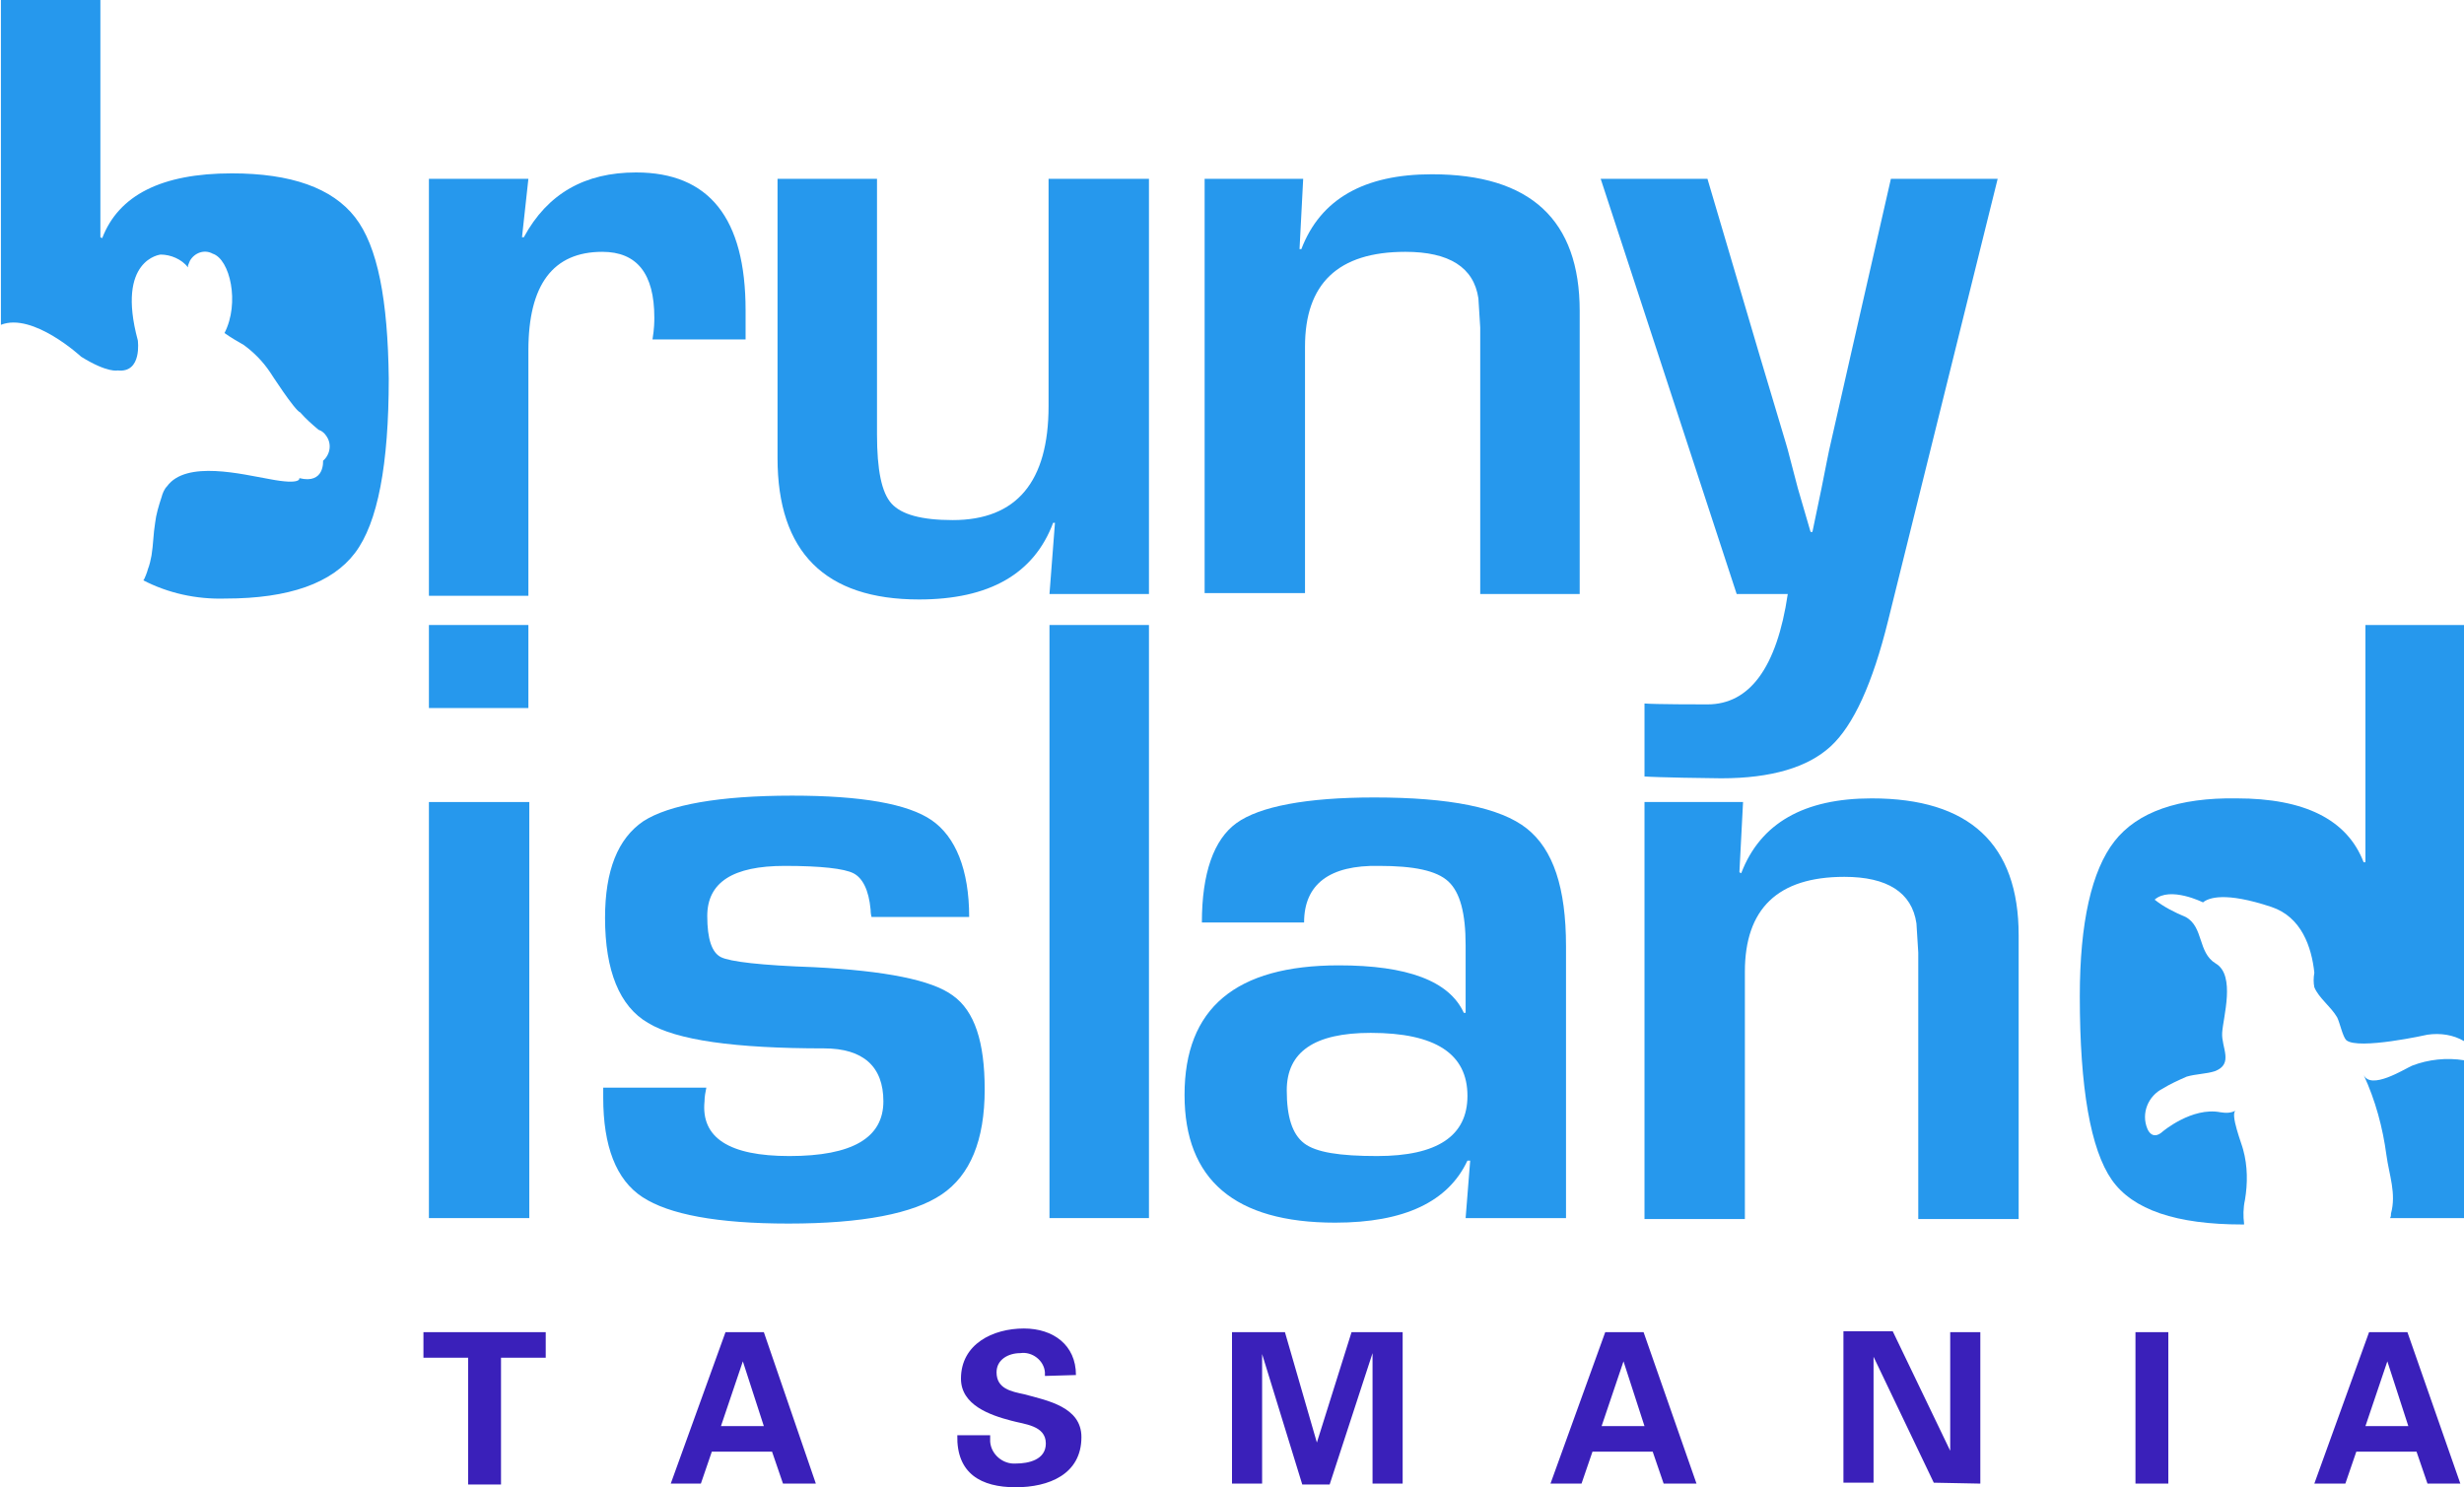 <?xml version="1.0" encoding="utf-8"?>
<!-- Generator: Adobe Illustrator 21.1.0, SVG Export Plug-In . SVG Version: 6.00 Build 0)  -->
<svg version="1.1" id="Layer_1" xmlns="http://www.w3.org/2000/svg" xmlns:xlink="http://www.w3.org/1999/xlink" x="0px" y="0px"
	 viewBox="0 0 270 163" style="enable-background:new 0 0 270 163;" xml:space="preserve">
<style type="text/css">
	.st0{fill:#2698ED;}
	.st1{fill:#3A20BA;}
</style>
<title>Artboard 2</title>
<path class="st0" d="M47,19.6h10.9l-0.7,6.4l0.2,0c2.6-4.8,6.7-7.1,12.3-7.1c8,0,12,5,12,15.1l0,3.2H71.5c0.2-1.2,0.2-2,0.2-2.4
	c0-4.8-1.9-7.2-5.7-7.2c-5.4,0-8.1,3.6-8.1,10.8v26.9H47V19.6z"/>
<path class="st0" d="M125.9,19.6v45.5H115l0.6-7.8l-0.2,0c-2.1,5.6-7,8.4-14.7,8.4c-10.3,0-15.5-5.2-15.5-15.5V19.6h10.9v28
	c0,3.9,0.5,6.4,1.6,7.6c1.1,1.2,3.3,1.8,6.7,1.8c7,0,10.5-4.2,10.5-12.5V19.6H125.9z"/>
<path class="st0" d="M132,19.6h10.8l-0.4,7.7l0.2,0c2.1-5.5,6.9-8.2,14.3-8.2c10.8,0,16.2,5,16.2,15v31h-10.9V35.9l-0.2-3.2
	c-0.5-3.4-3.2-5.1-8-5.1c-7.4,0-11,3.5-11,10.4v27H132V19.6z"/>
<path class="st0" d="M218.9,19.6l-12,48.4c-1.7,6.9-3.8,11.5-6.3,13.8s-6.5,3.5-12,3.5c-1.2,0-7.1-0.1-8.4-0.2v-8
	c1,0.1,6.3,0.1,6.9,0.1c4.6,0,7.6-4,8.8-12.1h-5.6l-14.9-45.5h11.7l5.7,19.3l2.9,9.7c0.2,0.6,0.6,2.3,1.3,4.9l1.4,4.8h0.2l1-4.8
	c0.5-2.5,0.8-4.1,1-4.9l2.2-9.7l4.4-19.3L218.9,19.6z"/>
<path class="st0" d="M15.7,63.6c0.1,0,0.5-1.1,0.5-1.2c0.2-0.5,0.3-1,0.4-1.5c0.2-1.2,0.2-2.4,0.4-3.6c0.1-0.9,0.4-1.9,0.7-2.8
	c0.1-0.4,0.3-0.9,0.6-1.2c2.1-2.9,8.3-1.3,11.2-0.8c3.6,0.7,3.3-0.1,3.3-0.1c2.8,0.7,2.6-1.9,2.6-1.9c0.8-0.7,1-1.9,0.3-2.8
	c-0.2-0.3-0.5-0.5-0.8-0.6c-0.7-0.6-1.4-1.2-2-1.9c-0.6-0.2-3.3-4.4-3.3-4.4c-0.8-1.2-1.8-2.2-2.9-3c-0.7-0.4-1.4-0.8-2.1-1.3
	c1.7-3.3,0.6-8.1-1.3-8.7c-0.9-0.5-2-0.1-2.5,0.8c-0.1,0.2-0.1,0.3-0.2,0.5c0,0.1,0,0.2,0,0.2c-0.7-0.9-1.9-1.4-3-1.4
	c0,0-4.9,0.5-2.5,9.4c0,0,0.5,3.6-2.2,3.3c0,0-1.1,0.3-4-1.5c0,0-5.3-4.9-8.8-3.5V0h10.9v26l0.2,0.1C13,21.4,17.7,19,25.4,19
	c6.5,0,11,1.6,13.5,4.8s3.6,9.1,3.7,17.7c0,9.4-1.2,15.8-3.7,19.1c-2.5,3.3-7.2,5-14.2,5C21.5,65.7,18.4,65,15.7,63.6"/>
<rect x="47" y="68.5" class="st0" width="10.9" height="9.1"/>
<rect x="47" y="87.9" class="st0" width="11" height="45.6"/>
<path class="st0" d="M106.2,100.5H95.5c-0.1-0.4-0.1-0.7-0.1-0.8c-0.2-2.2-0.9-3.5-1.9-4c-1-0.5-3.5-0.8-7.5-0.8
	c-5.7,0-8.5,1.8-8.5,5.5c0,2.5,0.5,4,1.5,4.5s4.4,0.9,10.2,1.1c7.8,0.4,12.9,1.4,15.2,3.1c2.4,1.7,3.5,5.1,3.5,10.3
	c0,5.6-1.6,9.4-4.7,11.5s-8.7,3.2-16.8,3.2c-7.8,0-13.1-1-16-2.9s-4.3-5.6-4.3-10.9l0-1.1h11.3c-0.1,0.5-0.2,1-0.2,1.5
	c-0.4,4,2.7,6,9.3,6c6.9,0,10.3-2,10.3-6c0-3.8-2.2-5.8-6.5-5.8c-9.8,0-16.2-0.9-19.3-2.8c-3.1-1.8-4.7-5.7-4.7-11.5
	c0-5.2,1.4-8.7,4.2-10.6c2.8-1.8,8.3-2.8,16.3-2.8c7.6,0,12.7,0.9,15.3,2.7S106.2,95.3,106.2,100.5"/>
<path class="st0" d="M150.2,113.2c-6.2,0-9.2,2.1-9.2,6.3c0,2.9,0.6,4.8,1.9,5.8s3.9,1.4,8,1.4c6.6,0,9.9-2.2,9.9-6.6
	C160.8,115.5,157.3,113.2,150.2,113.2 M142.9,101.1h-11.2c0-5.4,1.3-9.1,3.8-10.9c2.5-1.8,7.6-2.8,15.1-2.8c8.2,0,13.8,1.1,16.7,3.4
	c2.9,2.3,4.3,6.5,4.3,12.9v29.8h-11l0.5-6.3l-0.3,0c-2.1,4.5-6.9,6.8-14.5,6.8c-11,0-16.5-4.7-16.5-14c0-9.5,5.6-14.2,16.9-14.2
	c7.5,0,12.1,1.7,13.7,5.2h0.2v-7.4c0-3.5-0.6-5.8-1.9-7s-3.8-1.7-7.6-1.7C145.7,94.8,142.9,96.9,142.9,101.1"/>
<path class="st0" d="M180.1,87.9H191l-0.4,7.7l0.2,0.1c2.1-5.5,6.9-8.2,14.3-8.2c10.7,0,16.1,5,16.1,15v31.1h-11v-29.2l-0.2-3.2
	c-0.5-3.4-3.2-5.1-7.9-5.1c-7.3,0-10.9,3.5-10.9,10.4v27.1h-11V87.9z"/>
<path class="st0" d="M270,116.5v17h-8.1l0,0c0.1-0.2,0.1-0.3,0.1-0.5c0.6-2.2-0.2-4.2-0.5-6.4c-0.4-3-1.2-6-2.5-8.8
	c0.8,1.7,4.4-0.6,5.3-1c1.8-0.7,3.8-0.9,5.7-0.6"/>
<path class="st0" d="M270,114.1c-1.2-0.7-2.6-0.9-4-0.7c0,0-7.6,1.7-8.9,0.6c-0.4-0.4-0.7-1.9-1-2.5c-0.7-1.2-2-2.1-2.5-3.3
	c-0.1-0.5-0.1-1,0-1.6c-0.3-2.8-1.4-6.1-4.7-7.2c-5.1-1.7-6.9-1-7.5-0.5c0,0-3.6-1.8-5.3-0.3c1,0.8,2.2,1.4,3.4,1.9
	c2,1.1,1.3,3.9,3.3,5.1c2.2,1.3,0.8,5.9,0.7,7.6c-0.1,1.6,1.3,3.4-0.8,4.2c-0.9,0.3-2.1,0.3-3.1,0.6c-0.9,0.4-1.8,0.8-2.6,1.3
	c-1.6,0.8-2.4,2.7-1.7,4.4c0,0,0.5,1.4,1.7,0.3c0,0,3.2-2.7,6.3-2.1c0.6,0.1,1.2,0.1,1.7-0.2c-0.7,0.3,0.7,3.8,0.8,4.3
	c0.5,1.8,0.5,3.7,0.2,5.5c-0.2,0.9-0.2,1.8-0.1,2.6c0,0,0,0,0,0.1l0,0h-0.2c-7.2,0-12-1.6-14.3-4.9c-2.3-3.3-3.5-10-3.5-20.1
	c0-8.1,1.3-13.8,3.8-17c2.5-3.2,7-4.8,13.4-4.7c7.4,0,12.1,2.3,13.9,7l0.2,0v-26h11L270,114.1"/>
<rect x="115" y="68.5" class="st0" width="10.9" height="65"/>
<path class="st1" d="M259.2,156.3l2.4-7.1h0l2.3,7.1H259.2z M257,162.6l1.2-3.5h6.6l1.2,3.5h3.6l-5.8-16.6h-4.2l-6,16.6L257,162.6z
	 M237.6,146h-3.6v16.6h3.6V146z M217,162.6V146h-3.3v13l0,0l-6.3-13.1H202v16.6h3.3v-13.8l0,0l6.6,13.8L217,162.6z M175.5,156.3
	l2.4-7.1h0l2.3,7.1H175.5z M173.3,162.6l1.2-3.5h6.6l1.2,3.5h3.6l-5.8-16.6h-4.2l-6,16.6H173.3z M150.4,148.3L150.4,148.3l0,14.3
	h3.3V146h-5.6l-3.8,12.1h0l-3.5-12.1H135v16.6h3.3v-14.2l0,0l4.4,14.3h3L150.4,148.3z M117.9,150.7c0-3.3-2.5-5.1-5.7-5.1
	c-3.4,0-6.9,1.7-6.9,5.5c0,2.9,3.2,4,5.5,4.6c1.4,0.4,3.8,0.5,3.8,2.5c0,1.8-1.9,2.2-3.3,2.2c-1.4,0.1-2.7-1-2.8-2.4
	c0-0.2,0-0.4,0-0.7h-3.6c-0.1,4.2,2.6,5.7,6.4,5.7c3.6,0,7.2-1.4,7.2-5.5c0-3.3-3.7-4-6.3-4.7c-1.4-0.3-3-0.6-3-2.4
	c0-1.4,1.3-2.1,2.6-2.1c1.3-0.2,2.6,0.8,2.7,2.1c0,0.1,0,0.3,0,0.4L117.9,150.7z M79,156.3l2.4-7.1h0l2.3,7.1H79z M76.8,162.6
	l1.2-3.5h6.6l1.2,3.5h3.6L83.7,146h-4.2l-6,16.6L76.8,162.6z M46.4,148.8h4.9v13.9h3.6v-13.9h4.9V146H46.4V148.8z"/>
</svg>
